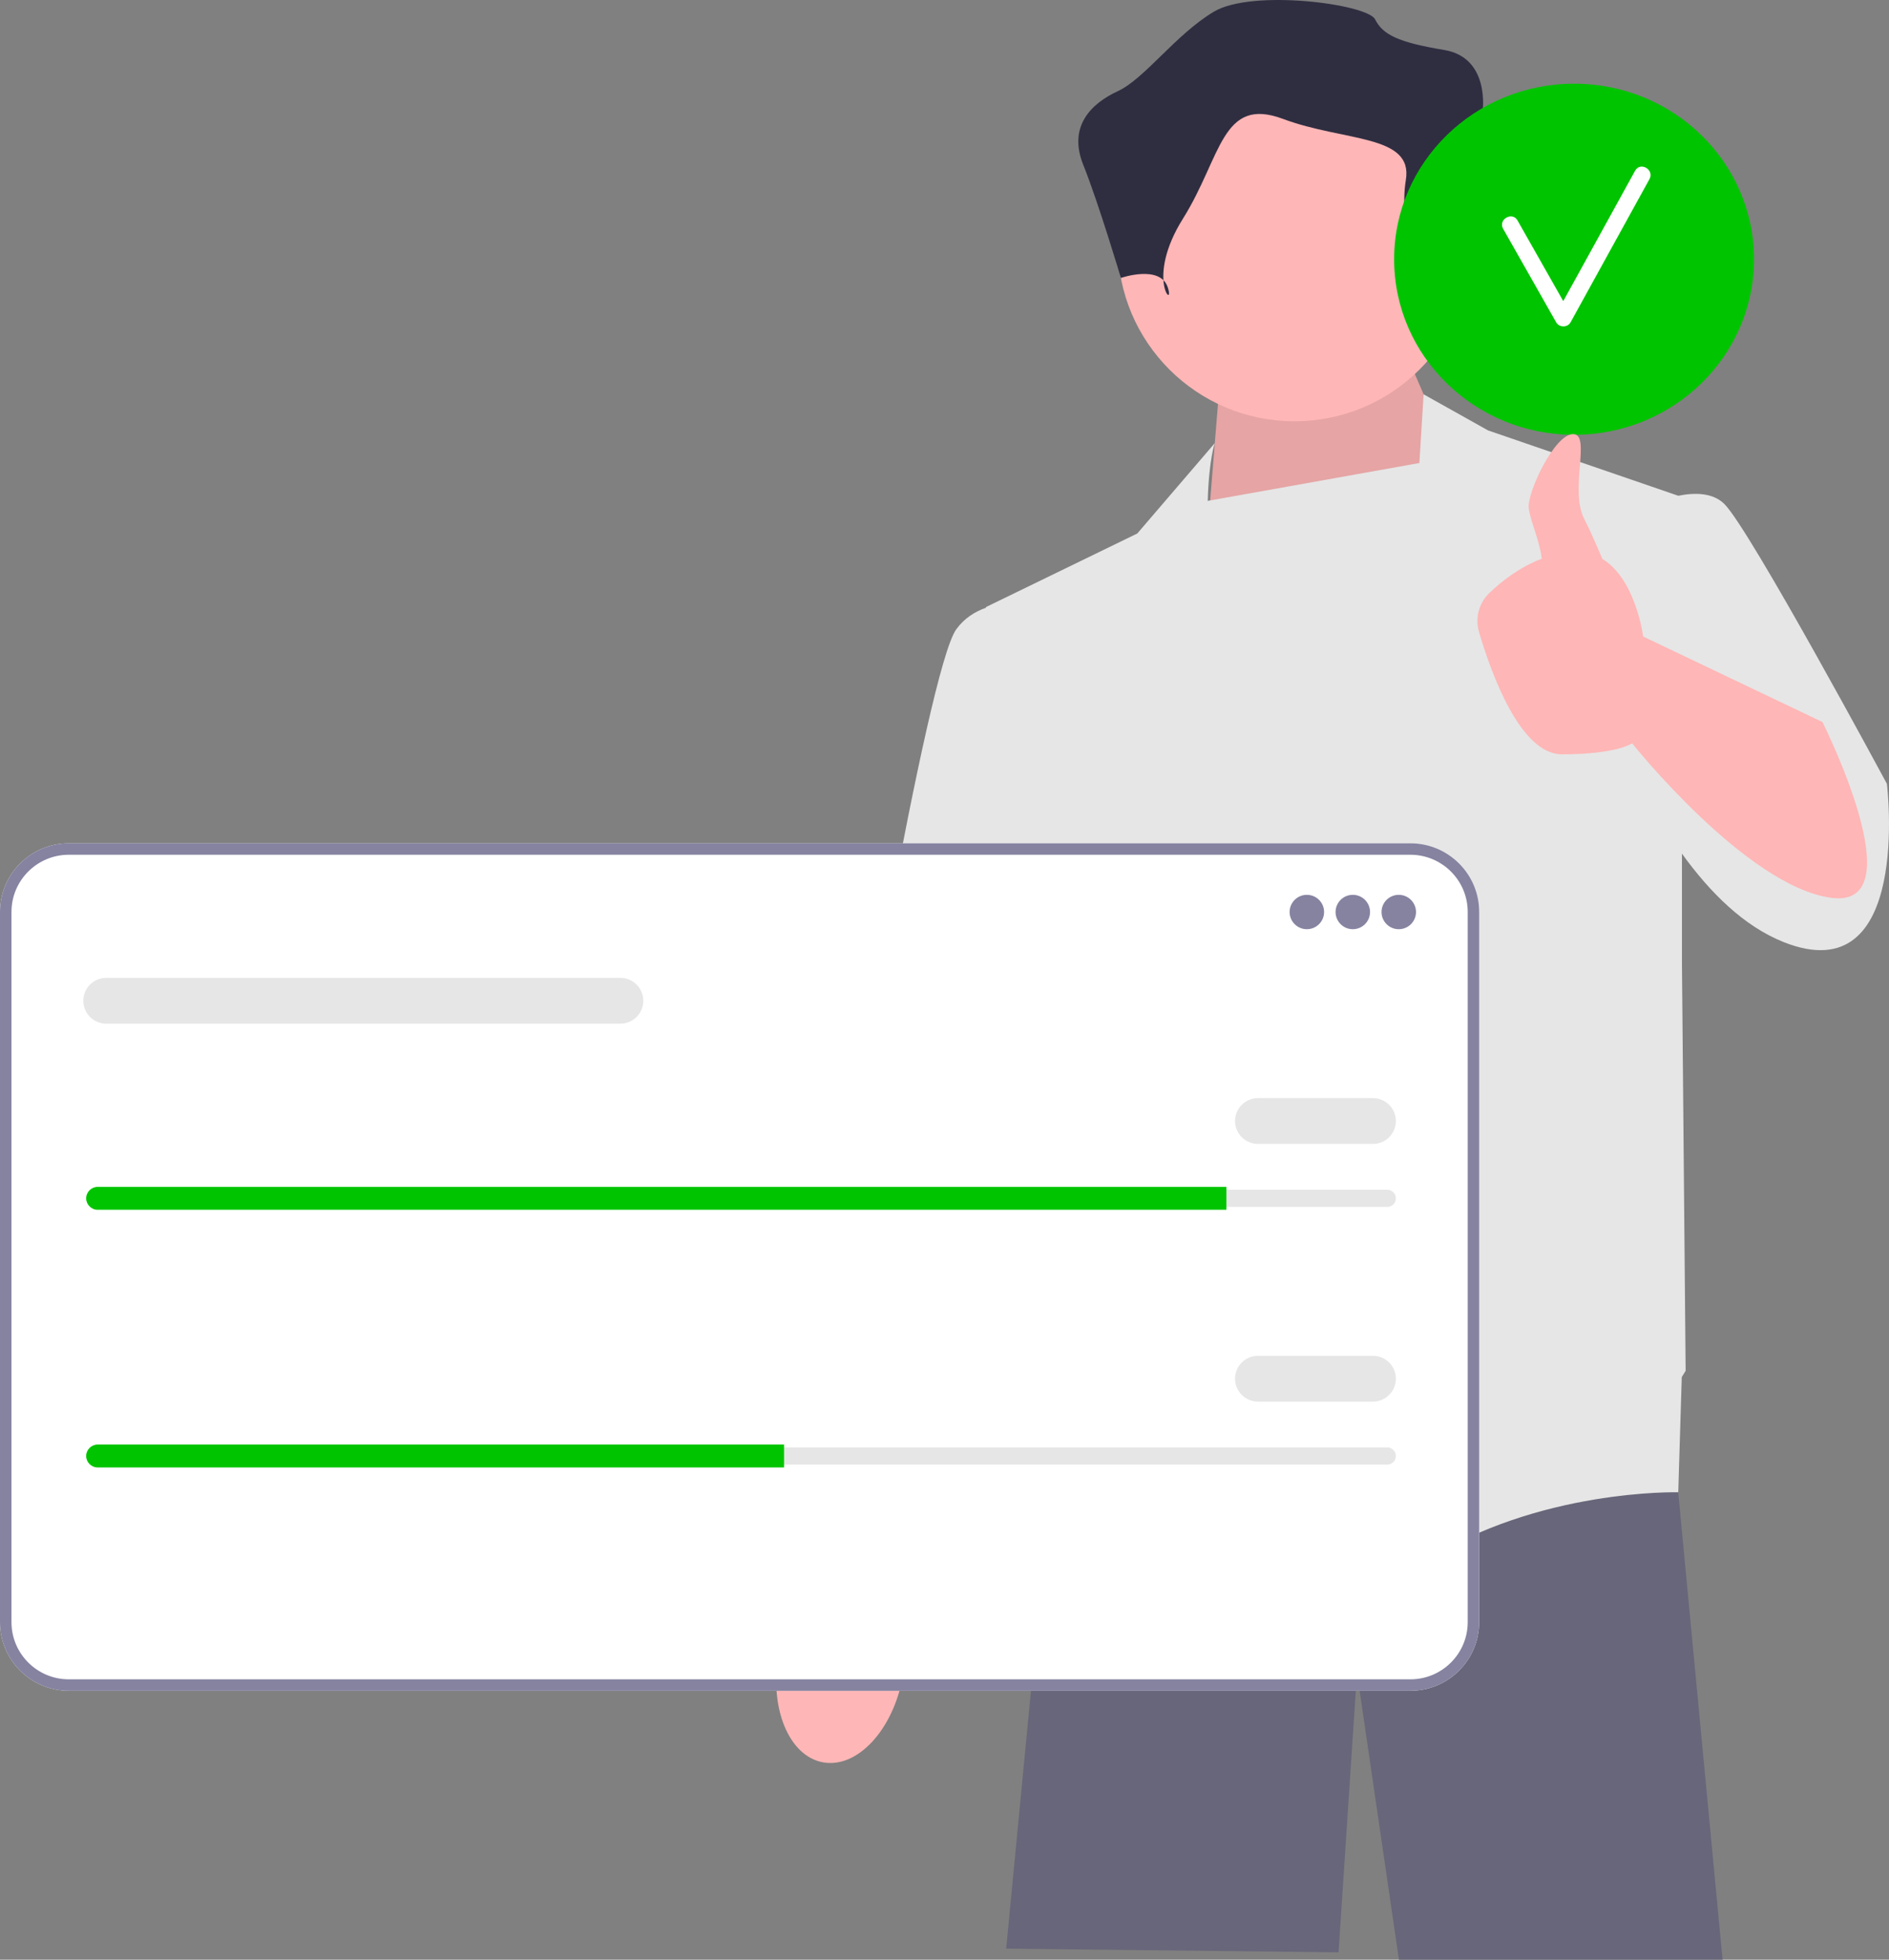 <svg width="162" height="168" viewBox="0 0 162 168" fill="none" xmlns="http://www.w3.org/2000/svg">
<rect x="0" y="0" width="162" height="168" fill="#808080" stroke="none"/>
<g clip-path="url(#clip0_554_287)">
<path d="M143.927 127.853L143.923 127.929L147.727 168H119.973L116.376 143.389L114.792 167.369L86.291 167.053L89.319 135.57L91.894 120.978V120.974L92.28 118.778H143.17L143.236 119.573L143.927 127.853Z" fill="#67667A"/>
<path d="M70.582 151.082C73.521 151.616 76.586 148.318 77.428 143.715C77.796 141.701 77.677 139.77 77.181 138.192L77.631 135.539L85.195 99.85C85.195 99.85 99.122 72.092 99.122 67.273C99.121 62.454 95.093 60.091 95.093 60.091L89.642 60.142L72.547 101.742L69.468 132.484L68.97 136.701C67.946 138.004 67.152 139.769 66.784 141.783C65.942 146.385 67.643 150.549 70.582 151.082Z" fill="#FFB6B6"/>
<path d="M126.034 42.895L120.968 31.221L104.5 34.06L103.392 47.796L126.034 42.895Z" fill="#FFB6B6"/>
<path opacity="0.1" d="M126.034 42.895L120.968 31.221L104.5 34.06L103.392 47.796L126.034 42.895Z" fill="black"/>
<path d="M161.819 67.191C161.819 67.191 150.102 45.419 147.885 43.211C146.898 42.227 145.347 42.214 143.929 42.5L127.618 36.9L122.089 33.805L121.725 39.694L103.575 42.939C103.675 39.349 104.184 37.983 104.184 37.983L97.534 45.735L84.55 52.045L84.557 52.102C83.604 52.434 82.701 53.001 82.016 53.938C79.483 57.409 72.516 99.689 72.516 99.689L87.4 102.845L89.425 90.18L90.883 101.583L91.992 122.88C91.992 122.88 112.259 140.234 122.076 133.924C131.893 127.613 143.927 127.929 143.927 127.929L144.227 118.057C144.441 117.716 144.56 117.516 144.56 117.516L144.243 82.498V73.18C146.656 76.529 149.567 79.409 152.952 80.758C164.036 85.175 161.819 67.191 161.819 67.191V67.191Z" fill="#E6E6E6"/>
<path d="M111.013 36.114C119.38 36.114 126.162 29.356 126.162 21.02C126.162 12.684 119.38 5.926 111.013 5.926C102.646 5.926 95.864 12.684 95.864 21.02C95.864 29.356 102.646 36.114 111.013 36.114Z" fill="#FFB6B6"/>
<path d="M121.881 25.286C121.881 25.286 123.198 20.692 126.162 21.02C129.126 21.348 129.785 18.723 129.126 17.411C128.467 16.098 127.15 9.535 127.15 9.535C127.15 9.535 127.809 4.942 123.857 4.285C119.905 3.629 118.587 2.973 117.929 1.66C117.27 0.348 107.39 -0.965 104.097 1.004C100.803 2.973 98.169 6.75 95.863 7.815C93.558 8.879 91.582 10.848 92.899 14.129C94.217 17.411 96.127 23.828 96.127 23.828C96.127 23.828 99.486 22.661 100.145 24.63C100.803 26.598 98.169 23.973 101.462 18.723C104.755 13.473 104.755 8.223 110.025 10.192C115.294 12.161 121.222 11.504 120.563 15.442C119.905 19.38 121.881 25.286 121.881 25.286V25.286Z" fill="#2F2E41"/>
<path d="M120.955 144.947H5.901C2.647 144.947 0 142.309 0 139.067V78.174C0 74.932 2.647 72.294 5.901 72.294H120.955C124.208 72.294 126.855 74.932 126.855 78.174V139.067C126.855 142.309 124.208 144.947 120.955 144.947Z" fill="white"/>
<path d="M120.955 144.947H5.901C2.647 144.947 0 142.309 0 139.067V78.174C0 74.932 2.647 72.294 5.901 72.294H120.955C124.208 72.294 126.855 74.932 126.855 78.174V139.067C126.855 142.309 124.208 144.947 120.955 144.947ZM5.901 73.276C3.19 73.276 0.985 75.473 0.985 78.174V139.067C0.985 141.768 3.19 143.965 5.901 143.965H120.955C123.665 143.965 125.87 141.768 125.87 139.067V78.174C125.87 75.473 123.665 73.276 120.955 73.276H5.901Z" fill="#8583A0"/>
<path d="M112.075 79.658C112.891 79.658 113.553 78.998 113.553 78.185C113.553 77.372 112.891 76.712 112.075 76.712C111.258 76.712 110.597 77.372 110.597 78.185C110.597 78.998 111.258 79.658 112.075 79.658Z" fill="#8583A0"/>
<path d="M116.016 79.658C116.832 79.658 117.494 78.998 117.494 78.185C117.494 77.372 116.832 76.712 116.016 76.712C115.2 76.712 114.538 77.372 114.538 78.185C114.538 78.998 115.2 79.658 116.016 79.658Z" fill="#8583A0"/>
<path d="M119.958 79.658C120.774 79.658 121.436 78.998 121.436 78.185C121.436 77.372 120.774 76.712 119.958 76.712C119.141 76.712 118.479 77.372 118.479 78.185C118.479 78.998 119.141 79.658 119.958 79.658Z" fill="#8583A0"/>
<path d="M8.376 101.994C7.968 101.994 7.637 102.324 7.637 102.73C7.637 102.928 7.713 103.111 7.853 103.246C7.993 103.39 8.177 103.466 8.376 103.466H118.972C119.38 103.466 119.711 103.136 119.711 102.73C119.711 102.532 119.635 102.349 119.495 102.214C119.355 102.07 119.171 101.994 118.972 101.994H8.376Z" fill="#E6E6E6"/>
<path d="M105.177 101.748V103.712H8.376C8.105 103.712 7.858 103.604 7.681 103.422C7.499 103.245 7.39 103 7.39 102.73C7.39 102.19 7.834 101.748 8.376 101.748H105.177Z" fill="#01C400"/>
<path d="M117.741 98.066H107.887C106.8 98.066 105.916 97.186 105.916 96.103C105.916 95.02 106.8 94.139 107.887 94.139H117.741C118.827 94.139 119.711 95.02 119.711 96.103C119.711 97.186 118.827 98.066 117.741 98.066Z" fill="#E6E6E6"/>
<path d="M53.198 87.758H9.115C8.028 87.758 7.144 86.877 7.144 85.794C7.144 84.711 8.028 83.831 9.115 83.831H53.198C54.285 83.831 55.169 84.711 55.169 85.794C55.169 86.877 54.285 87.758 53.198 87.758Z" fill="#E6E6E6"/>
<path d="M8.376 124.083C7.968 124.083 7.637 124.414 7.637 124.82C7.637 125.018 7.713 125.201 7.853 125.336C7.993 125.479 8.177 125.556 8.376 125.556H118.972C119.38 125.556 119.711 125.226 119.711 124.82C119.711 124.622 119.635 124.439 119.495 124.304C119.355 124.16 119.171 124.083 118.972 124.083H8.376Z" fill="#E6E6E6"/>
<path d="M67.24 123.838V125.802H8.376C8.105 125.802 7.858 125.694 7.681 125.512C7.499 125.336 7.39 125.09 7.39 124.82C7.39 124.28 7.834 123.838 8.376 123.838H67.24Z" fill="#01C400"/>
<path d="M117.741 120.157H107.887C106.8 120.157 105.916 119.276 105.916 118.193C105.916 117.11 106.8 116.229 107.887 116.229H117.741C118.827 116.229 119.711 117.11 119.711 118.193C119.711 119.276 118.827 120.157 117.741 120.157Z" fill="#E6E6E6"/>
<path d="M134.991 37.276C143.513 37.276 150.422 30.538 150.422 22.226C150.422 13.914 143.513 7.175 134.991 7.175C126.469 7.175 119.561 13.914 119.561 22.226C119.561 30.538 126.469 37.276 134.991 37.276Z" fill="#01C400"/>
<path d="M140.228 14.634C138.174 18.361 136.119 22.088 134.065 25.815C132.756 23.51 131.454 21.201 130.141 18.898C129.688 18.103 128.455 18.818 128.909 19.616C130.431 22.285 131.937 24.964 133.458 27.634C133.718 28.09 134.432 28.101 134.69 27.634C136.947 23.54 139.203 19.446 141.46 15.352C141.902 14.549 140.671 13.831 140.228 14.634Z" fill="white"/>
<path d="M156.292 61.897L140.918 54.569C140.918 54.569 140.301 49.665 137.418 47.915C136.928 46.75 136.364 45.47 135.851 44.456C134.585 41.948 136.485 37.215 134.901 37.215C133.318 37.215 130.977 42.193 131.101 43.526C131.196 44.549 132.045 46.336 132.221 47.899C130.29 48.625 128.732 49.868 127.708 50.858C126.822 51.715 126.492 52.994 126.839 54.175C127.843 57.597 130.351 64.666 133.951 64.666C138.702 64.666 139.968 63.719 139.968 63.719C139.968 63.719 149.785 76.025 157.069 76.971C164.352 77.918 156.292 61.897 156.292 61.897V61.897Z" fill="#FFB6B6"/>
</g>
<defs>
<clipPath id="clip0_554_287">
<rect width="162" height="168" fill="white"/>
</clipPath>
</defs>
</svg>
